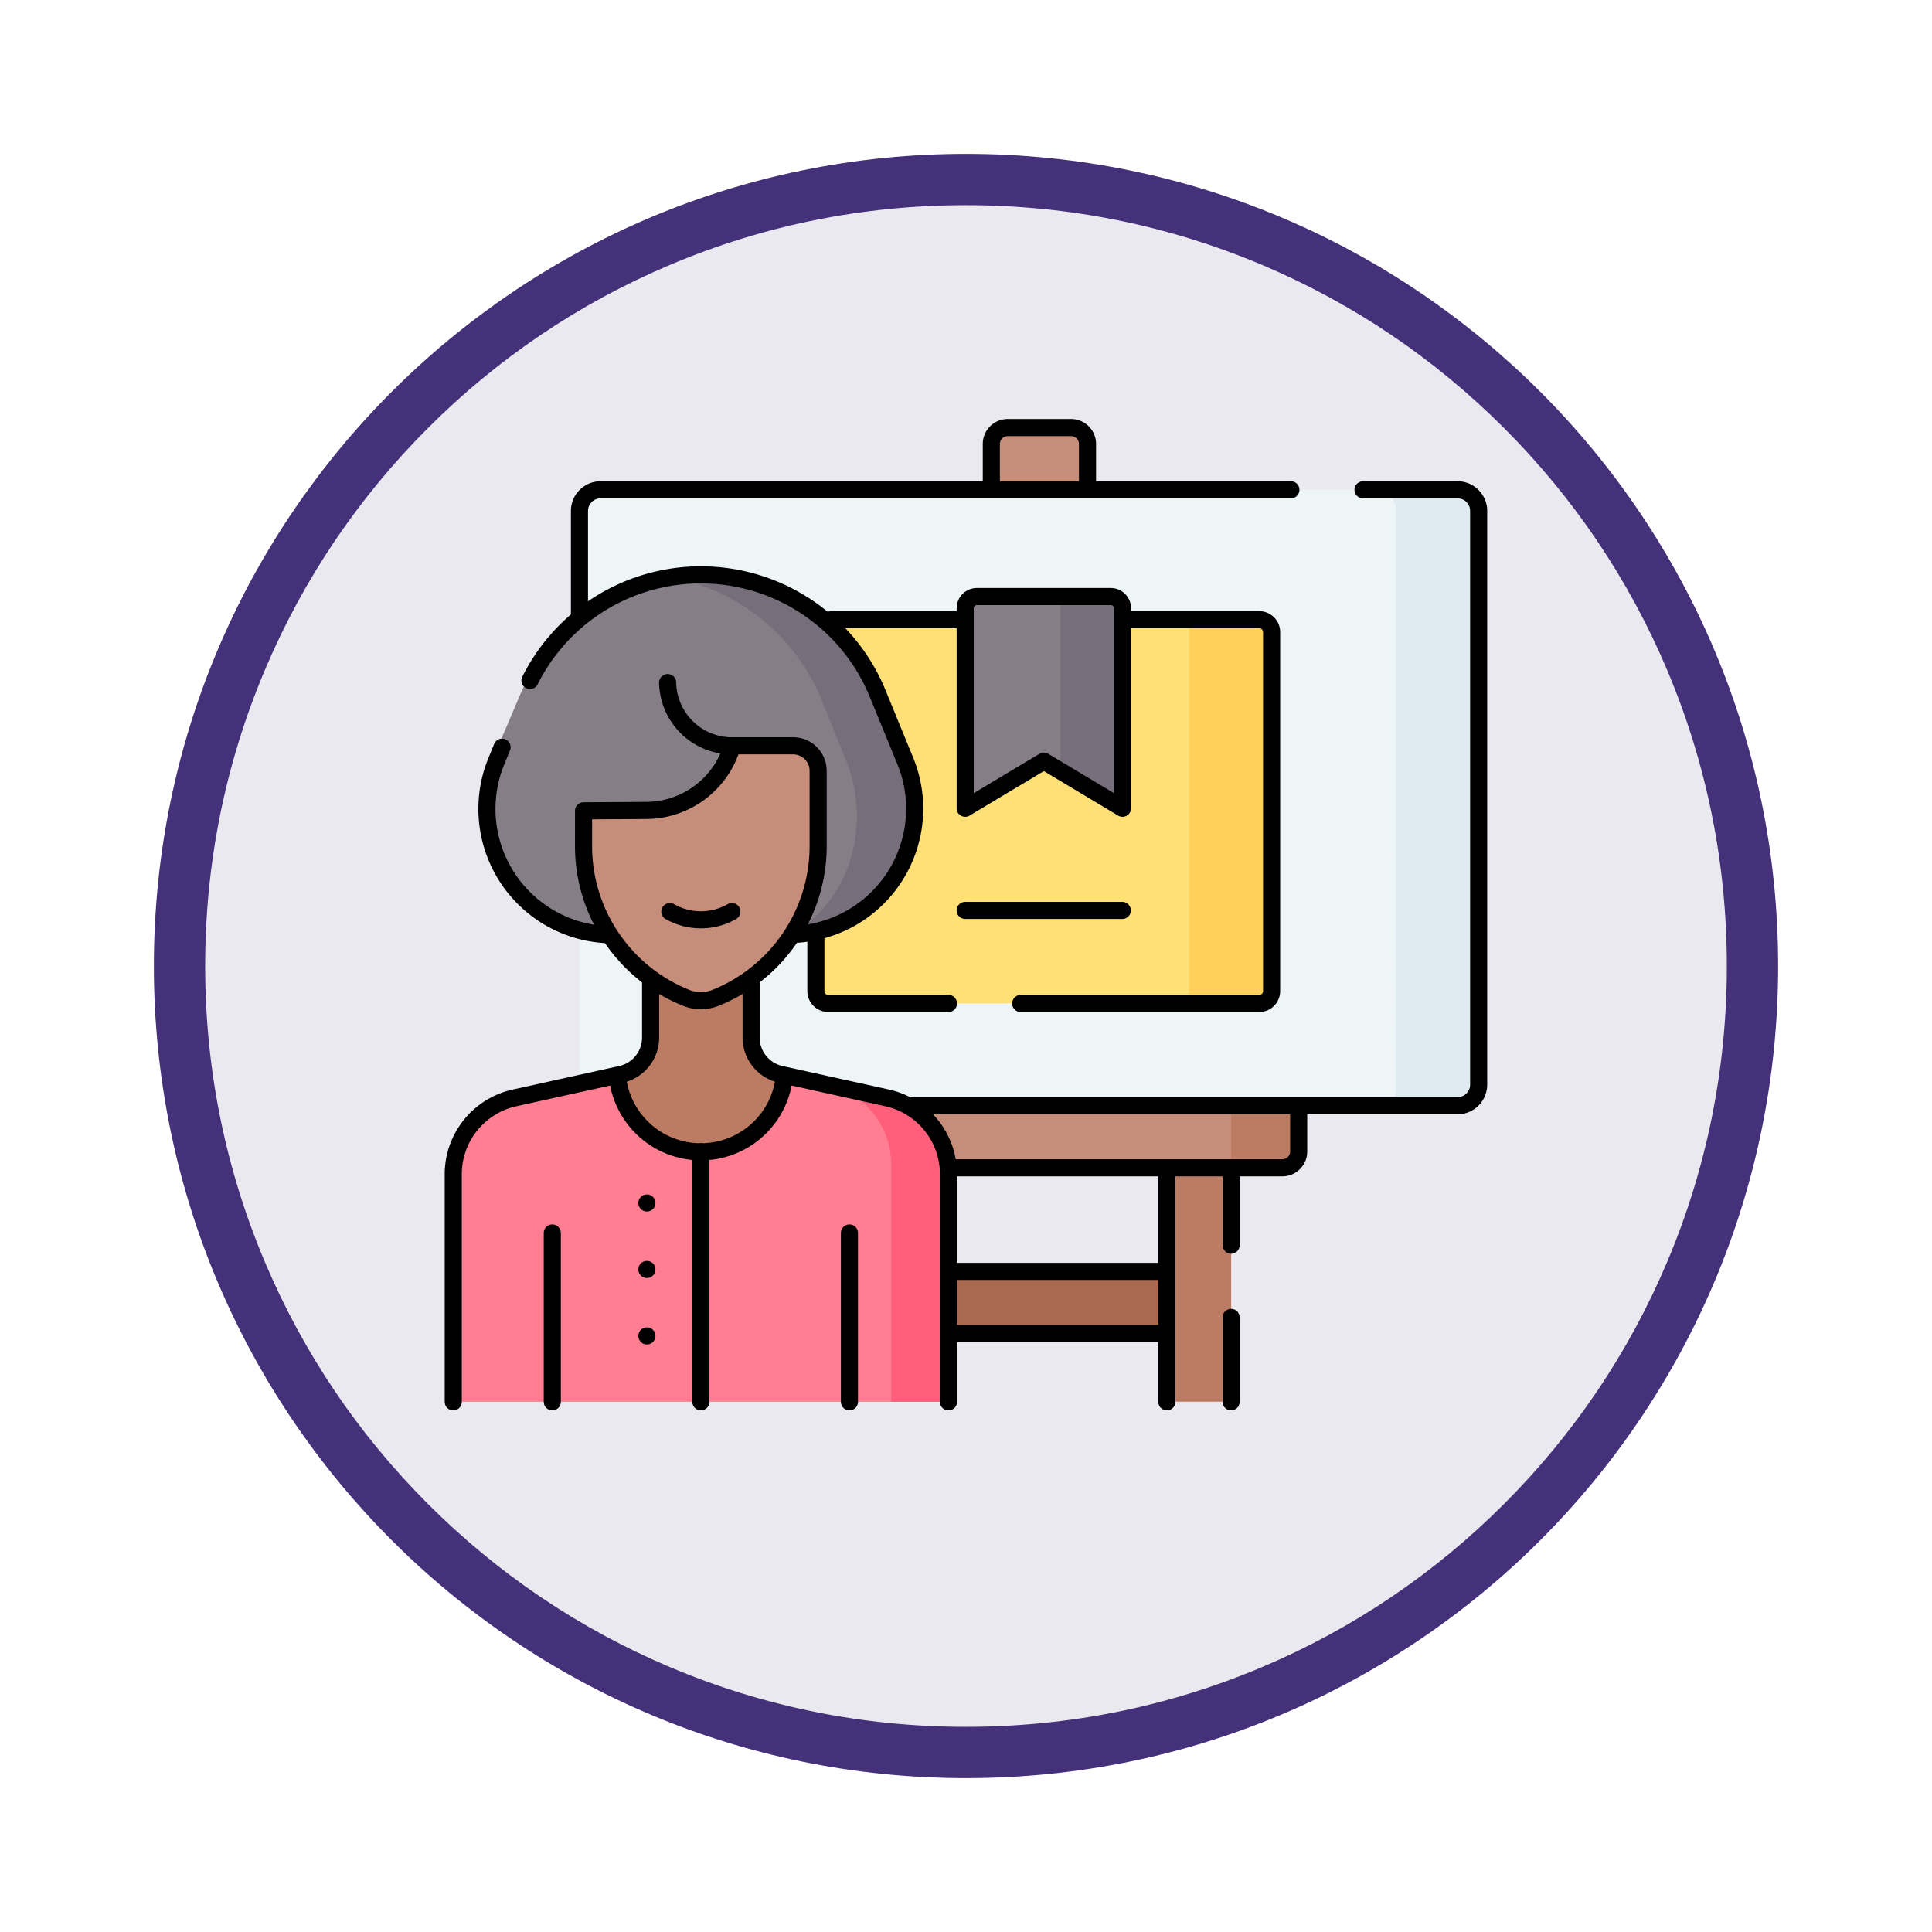 <svg xmlns="http://www.w3.org/2000/svg" xmlns:xlink="http://www.w3.org/1999/xlink" width="113" height="113" viewBox="0 0 113 113">
  <defs>
    <filter id="Trazado_982547" x="0" y="0" width="113" height="113" filterUnits="userSpaceOnUse">
      <feOffset dy="3" input="SourceAlpha"/>
      <feGaussianBlur stdDeviation="3" result="blur"/>
      <feFlood flood-opacity="0.161"/>
      <feComposite operator="in" in2="blur"/>
      <feComposite in="SourceGraphic"/>
    </filter>
  </defs>
  <g id="Grupo_1202144" data-name="Grupo 1202144" transform="translate(-5286.49 -1920.273)">
    <g id="Grupo_1176928" data-name="Grupo 1176928" transform="translate(5295.49 1926.273)">
      <g id="Grupo_1172322" data-name="Grupo 1172322" transform="translate(0 0)">
        <g id="Grupo_1164700" data-name="Grupo 1164700">
          <g id="Grupo_1160931" data-name="Grupo 1160931">
            <g id="Grupo_1160749" data-name="Grupo 1160749">
              <g id="Grupo_1158891" data-name="Grupo 1158891">
                <g id="Grupo_1157406" data-name="Grupo 1157406">
                  <g id="Grupo_1155793" data-name="Grupo 1155793">
                    <g id="Grupo_1154704" data-name="Grupo 1154704">
                      <g id="Grupo_1150790" data-name="Grupo 1150790">
                        <g id="Grupo_1154214" data-name="Grupo 1154214">
                          <g id="Grupo_1152583" data-name="Grupo 1152583">
                            <g id="Grupo_1146973" data-name="Grupo 1146973">
                              <g id="Grupo_1146954" data-name="Grupo 1146954">
                                <g transform="matrix(1, 0, 0, 1, -9, -6)" filter="url(#Trazado_982547)">
                                  <g id="Trazado_982547-2" data-name="Trazado 982547" transform="translate(9 6)" fill="#ebe9f0">
                                    <path d="M 47.5 93.5 C 41.289 93.5 35.265 92.284 29.595 89.886 C 24.118 87.569 19.198 84.252 14.973 80.027 C 10.748 75.802 7.431 70.882 5.114 65.405 C 2.716 59.735 1.5 53.711 1.5 47.5 C 1.5 41.289 2.716 35.265 5.114 29.595 C 7.431 24.118 10.748 19.198 14.973 14.973 C 19.198 10.748 24.118 7.431 29.595 5.114 C 35.265 2.716 41.289 1.5 47.5 1.5 C 53.711 1.5 59.735 2.716 65.405 5.114 C 70.882 7.431 75.802 10.748 80.027 14.973 C 84.252 19.198 87.569 24.118 89.886 29.595 C 92.284 35.265 93.5 41.289 93.5 47.5 C 93.5 53.711 92.284 59.735 89.886 65.405 C 87.569 70.882 84.252 75.802 80.027 80.027 C 75.802 84.252 70.882 87.569 65.405 89.886 C 59.735 92.284 53.711 93.5 47.5 93.5 Z" stroke="none"/>
                                    <path d="M 47.5 3 C 41.491 3 35.664 4.176 30.18 6.496 C 24.881 8.737 20.122 11.946 16.034 16.034 C 11.946 20.121 8.737 24.881 6.496 30.179 C 4.176 35.664 3 41.491 3 47.5 C 3 53.509 4.176 59.336 6.496 64.82 C 8.737 70.119 11.946 74.878 16.034 78.966 C 20.122 83.054 24.881 86.263 30.18 88.504 C 35.664 90.824 41.491 92 47.5 92 C 53.509 92 59.336 90.824 64.821 88.504 C 70.119 86.263 74.878 83.054 78.966 78.966 C 83.054 74.878 86.263 70.119 88.504 64.82 C 90.824 59.336 92 53.509 92 47.5 C 92 41.491 90.824 35.664 88.504 30.179 C 86.263 24.881 83.054 20.121 78.966 16.034 C 74.878 11.946 70.119 8.737 64.821 6.496 C 59.336 4.176 53.509 3 47.5 3 M 47.5 0 C 73.734 0 95 21.266 95 47.5 C 95 73.733 73.734 95 47.5 95 C 21.266 95 7.62939453125e-06 73.733 7.62939453125e-06 47.5 C 7.62939453125e-06 21.266 21.266 0 47.5 0 Z" stroke="none" fill="#453179"/>
                                  </g>
                                </g>
                              </g>
                            </g>
                          </g>
                        </g>
                      </g>
                    </g>
                  </g>
                </g>
              </g>
            </g>
          </g>
        </g>
      </g>
    </g>
    <g id="world_13269813" transform="translate(5305.5 1925.367)">
      <g id="Grupo_1206866" data-name="Grupo 1206866" transform="translate(7.5 19.914)">
        <g id="Grupo_1206862" data-name="Grupo 1206862" transform="translate(7.251 0)">
          <path id="Trazado_1049805" data-name="Trazado 1049805" d="M273.9,25.54h-5.626V21.108a1.194,1.194,0,0,1,1.194-1.194h3.239a1.194,1.194,0,0,1,1.194,1.194V25.54Z" transform="translate(-244.056 -19.914)" fill="#c68d7a"/>
          <path id="Trazado_1049806" data-name="Trazado 1049806" d="M219.69,432.5H201.7a.735.735,0,0,1-.735-.735v-2.9h19.459v2.9A.735.735,0,0,1,219.69,432.5Z" transform="translate(-184.869 -379.514)" fill="#aa6a51"/>
          <path id="Trazado_1049807" data-name="Trazado 1049807" d="M353.342,276.188V249.3a2.067,2.067,0,0,1,2.061-2.061h0a1.7,1.7,0,0,1,1.7,1.7v27.246a.6.6,0,0,1-.6.6h-2.552A.6.6,0,0,1,353.342,276.188Z" transform="translate(-318.856 -219.808)" fill="#bc7c63"/>
          <path id="Trazado_1049808" data-name="Trazado 1049808" d="M177.48,342.664l-2.757.241H146.887a.954.954,0,0,1-.954-.954V338h32.5v3.712A.954.954,0,0,1,177.48,342.664Z" transform="translate(-136.478 -299.611)" fill="#c68d7a"/>
          <path id="Trazado_1049809" data-name="Trazado 1049809" d="M384.491,338v4.908h3a.954.954,0,0,0,.954-.954V338Z" transform="translate(-346.246 -299.612)" fill="#bc7c63"/>
          <path id="Trazado_1049810" data-name="Trazado 1049810" d="M120.05,85.012a.845.845,0,0,1-.845.844l-4.345.241H68.851c-1.833,0-1.133-.486-1.133-1.086v-33.7a1.236,1.236,0,0,1,1.231-1.241H114.5l4.345.241a1.236,1.236,0,0,1,1.231,1.241Z" transform="translate(-67.587 -46.433)" fill="#eef5f6"/>
          <path id="Trazado_1049811" data-name="Trazado 1049811" d="M459.122,50.073h-4.828a1.236,1.236,0,0,1,1.231,1.241l-.024,33.94a.845.845,0,0,1-.845.844h4.828a.845.845,0,0,0,.845-.844l.024-33.94A1.236,1.236,0,0,0,459.122,50.073Z" transform="translate(-407.625 -46.433)" fill="#deecf1"/>
        </g>
        <g id="Grupo_1206864" data-name="Grupo 1206864" transform="translate(21.21 9.885)">
          <path id="Trazado_1049812" data-name="Trazado 1049812" d="M209.661,134.507V113.991a.723.723,0,0,0-.723-.723l-4.345-.241H183.249v21.721a.723.723,0,0,0,.723.723h20.621l4.345-.241A.723.723,0,0,0,209.661,134.507Z" transform="translate(-183.249 -111.674)" fill="#ffe077"/>
          <path id="Trazado_1049813" data-name="Trazado 1049813" d="M362.938,113.027H358.11a.723.723,0,0,1,.723.723v21a.723.723,0,0,1-.723.723h4.828a.723.723,0,0,0,.723-.723v-21A.723.723,0,0,0,362.938,113.027Z" transform="translate(-337.007 -111.674)" fill="#ffd05b"/>
          <path id="Trazado_1049814" data-name="Trazado 1049814" d="M255.6,102.5v11.06a.362.362,0,0,0,.548.31l3.861-2.317a.362.362,0,0,1,.373,0l.788.473,2.831,1.6a.362.362,0,0,0,.548-.31V102.742a.682.682,0,0,0-.682-.682l-3.138-.241H256.28A.682.682,0,0,0,255.6,102.5Z" transform="translate(-246.867 -101.819)" fill="#857e87"/>
          <g id="Grupo_1206863" data-name="Grupo 1206863" transform="translate(13.619)">
            <path id="Trazado_1049815" data-name="Trazado 1049815" d="M299.723,101.819H296.1a.682.682,0,0,1,.682.682v9.527l3.072,1.844a.362.362,0,0,0,.548-.311V102.5A.682.682,0,0,0,299.723,101.819Z" transform="translate(-296.102 -101.819)" fill="#766e7a"/>
          </g>
        </g>
        <g id="Grupo_1206865" data-name="Grupo 1206865" transform="translate(0 8.615)">
          <path id="Trazado_1049816" data-name="Trazado 1049816" d="M35.806,340.568l-2.694,12.978H8.094a.594.594,0,0,1-.594-.594V340.265a4.573,4.573,0,0,1,3.587-4.467l5.726-1.266c1.1,1.926,2.3,2.984,4.278,3.241a7.767,7.767,0,0,0,1.027.063q.4,0,.756-.029c2.131-.167,3.332-1.106,4.276-3.275l3.014.667,2.055.9A4.574,4.574,0,0,1,35.806,340.568Z" transform="translate(-7.5 -305.178)" fill="#ff7e92"/>
          <path id="Trazado_1049817" data-name="Trazado 1049817" d="M198.927,344.535v12.687a.594.594,0,0,1-.594.594h-2.76V343.975a4.745,4.745,0,0,0-3.314-4.587l3.081.68A4.573,4.573,0,0,1,198.927,344.535Z" transform="translate(-169.962 -309.448)" fill="#ff5f7a"/>
          <path id="Trazado_1049818" data-name="Trazado 1049818" d="M95.008,279.886a5.233,5.233,0,0,1-10.338,0l.5-.11a2.205,2.205,0,0,0,1.73-2.154v-5.237H92.78v5.237a2.205,2.205,0,0,0,1.73,2.154Z" transform="translate(-75.357 -250.532)" fill="#bc7c63"/>
          <path id="Trazado_1049819" data-name="Trazado 1049819" d="M46.964,107.956h0a6.016,6.016,0,0,0-.366-5.022L45.265,99.8c-1.868-4.388-5.01-7.186-9.622-7.186h0c-.577,0-1.9-.161-1.9-.161a11.635,11.635,0,0,0-8.9,7.079l-1.34,3.148a7.919,7.919,0,0,0-.146,5.812v0a7.351,7.351,0,0,0,6.869,4.912L40.8,113.39c.045,0,.087-.02.132-.021A8.09,8.09,0,0,0,46.964,107.956Z" transform="translate(-21.018 -92.317)" fill="#857e87"/>
          <path id="Trazado_1049820" data-name="Trazado 1049820" d="M126.8,107.459a7.5,7.5,0,0,1-6.817,4.914,8.026,8.026,0,0,0,3.329-4.106,8.7,8.7,0,0,0-.146-6.1l-1.334-3.286A11.85,11.85,0,0,0,112.9,91.44a11.206,11.206,0,0,1,1.762-.14,11.648,11.648,0,0,1,10.659,7.217l1.332,3.131A7.915,7.915,0,0,1,126.8,107.459Z" transform="translate(-100.183 -91.3)" fill="#766e7a"/>
          <path id="Trazado_1049821" data-name="Trazado 1049821" d="M71.115,178.194l3.22-.02a5.274,5.274,0,0,0,5.026-3.781h3.554a1.466,1.466,0,0,1,1.466,1.466v4.4a9.562,9.562,0,0,1-6.011,8.878h0a2.287,2.287,0,0,1-1.7,0h0a9.562,9.562,0,0,1-6.011-8.878v-1.608A.457.457,0,0,1,71.115,178.194Z" transform="translate(-63.039 -164.365)" fill="#c68d7a"/>
        </g>
      </g>
      <g id="Grupo_1206870" data-name="Grupo 1206870" transform="translate(7.5 19.914)">
        <g id="Grupo_1206867" data-name="Grupo 1206867" transform="translate(7.382 0)">
          <line id="Línea_1212" data-name="Línea 1212" x2="12.303" transform="translate(21.798 49.354)" fill="none" stroke="#000" stroke-linecap="round" stroke-linejoin="round" stroke-miterlimit="10" stroke-width="1"/>
          <line id="Línea_1213" data-name="Línea 1213" x1="12.223" transform="translate(21.798 52.984)" fill="none" stroke="#000" stroke-linecap="round" stroke-linejoin="round" stroke-miterlimit="10" stroke-width="1"/>
          <line id="Línea_1214" data-name="Línea 1214" y1="4.938" transform="translate(38.114 52.045)" fill="none" stroke="#000" stroke-linecap="round" stroke-linejoin="round" stroke-miterlimit="10" stroke-width="1"/>
          <line id="Línea_1215" data-name="Línea 1215" y1="4.238" transform="translate(38.114 43.583)" fill="none" stroke="#000" stroke-linecap="round" stroke-linejoin="round" stroke-miterlimit="10" stroke-width="1"/>
          <line id="Línea_1216" data-name="Línea 1216" y1="13.401" transform="translate(34.355 43.582)" fill="none" stroke="#000" stroke-linecap="round" stroke-linejoin="round" stroke-miterlimit="10" stroke-width="1"/>
          <path id="Trazado_1049822" data-name="Trazado 1049822" d="M256,50.076h5.532a1.236,1.236,0,0,1,1.231,1.241V84.859a1.237,1.237,0,0,1-1.231,1.242H229.59" transform="translate(-210.17 -46.436)" fill="none" stroke="#000" stroke-linecap="round" stroke-linejoin="round" stroke-miterlimit="10" stroke-width="1"/>
          <path id="Trazado_1049823" data-name="Trazado 1049823" d="M68.67,57.347V51.317A1.236,1.236,0,0,1,69.9,50.076H110.28" transform="translate(-68.67 -46.436)" fill="none" stroke="#000" stroke-linecap="round" stroke-linejoin="round" stroke-miterlimit="10" stroke-width="1"/>
          <path id="Trazado_1049824" data-name="Trazado 1049824" d="M268.276,23.206V20.874a.96.96,0,0,1,.96-.96h3.706a.96.96,0,0,1,.96.96v2.172" transform="translate(-244.187 -19.914)" fill="none" stroke="#000" stroke-linecap="round" stroke-linejoin="round" stroke-miterlimit="10" stroke-width="1"/>
          <path id="Trazado_1049825" data-name="Trazado 1049825" d="M269.562,351.32v2.346a.954.954,0,0,1-.954.954H249.294" transform="translate(-227.496 -311.325)" fill="none" stroke="#000" stroke-linecap="round" stroke-linejoin="round" stroke-miterlimit="10" stroke-width="1"/>
        </g>
        <g id="Grupo_1206868" data-name="Grupo 1206868" transform="translate(21.21 9.885)">
          <line id="Línea_1217" data-name="Línea 1217" x1="7.414" transform="translate(0.889 1.353)" fill="none" stroke="#000" stroke-linecap="round" stroke-linejoin="round" stroke-miterlimit="10" stroke-width="1"/>
          <path id="Trazado_1049826" data-name="Trazado 1049826" d="M288.8,113.026h7.663a.723.723,0,0,1,.723.723v21a.724.724,0,0,1-.723.724H282.51" transform="translate(-270.531 -111.674)" fill="none" stroke="#000" stroke-linecap="round" stroke-linejoin="round" stroke-miterlimit="10" stroke-width="1"/>
          <path id="Trazado_1049827" data-name="Trazado 1049827" d="M183.25,267.486v3.08a.724.724,0,0,0,.723.724h7.032" transform="translate(-183.25 -247.493)" fill="none" stroke="#000" stroke-linecap="round" stroke-linejoin="round" stroke-miterlimit="10" stroke-width="1"/>
          <path id="Trazado_1049828" data-name="Trazado 1049828" d="M255.6,102.5v11.7l4.6-2.757,4.6,2.757V102.5a.682.682,0,0,0-.682-.682H256.28A.682.682,0,0,0,255.6,102.5Z" transform="translate(-246.867 -101.819)" fill="none" stroke="#000" stroke-linecap="round" stroke-linejoin="round" stroke-miterlimit="10" stroke-width="1"/>
          <line id="Línea_1218" data-name="Línea 1218" x2="9.191" transform="translate(8.731 18.356)" fill="none" stroke="#000" stroke-linecap="round" stroke-linejoin="round" stroke-miterlimit="10" stroke-width="1"/>
        </g>
        <g id="Grupo_1206869" data-name="Grupo 1206869" transform="translate(0 8.615)">
          <path id="Trazado_1049829" data-name="Trazado 1049829" d="M24.716,174.816l-.337.822a7.36,7.36,0,0,0-.065,5.414v0a7.362,7.362,0,0,0,6.492,4.726" transform="translate(-21.86 -164.737)" fill="none" stroke="#000" stroke-linecap="round" stroke-linejoin="round" stroke-miterlimit="10" stroke-width="1"/>
          <path id="Trazado_1049830" data-name="Trazado 1049830" d="M44.68,97.476a11.173,11.173,0,0,1,20.335.758l1.617,3.945a7.36,7.36,0,0,1-6.372,10.137" transform="translate(-40.193 -91.296)" fill="none" stroke="#000" stroke-linecap="round" stroke-linejoin="round" stroke-miterlimit="10" stroke-width="1"/>
          <path id="Trazado_1049831" data-name="Trazado 1049831" d="M19.042,288.953v3.208a2.206,2.206,0,0,1-1.73,2.154l-6.225,1.375A4.573,4.573,0,0,0,7.5,300.156v13.312" transform="translate(-7.5 -265.099)" fill="none" stroke="#000" stroke-linecap="round" stroke-linejoin="round" stroke-miterlimit="10" stroke-width="1"/>
          <path id="Trazado_1049832" data-name="Trazado 1049832" d="M163.414,313.468V300.156a4.573,4.573,0,0,0-3.587-4.466l-6.225-1.375a2.206,2.206,0,0,1-1.73-2.154v-3.208" transform="translate(-134.449 -265.099)" fill="none" stroke="#000" stroke-linecap="round" stroke-linejoin="round" stroke-miterlimit="10" stroke-width="1"/>
          <line id="Línea_1219" data-name="Línea 1219" transform="translate(11.326 36.737)" fill="none" stroke="#000" stroke-linecap="round" stroke-linejoin="round" stroke-miterlimit="10" stroke-width="1"/>
          <line id="Línea_1220" data-name="Línea 1220" transform="translate(11.326 40.625)" fill="none" stroke="#000" stroke-linecap="round" stroke-linejoin="round" stroke-miterlimit="10" stroke-width="1"/>
          <line id="Línea_1221" data-name="Línea 1221" transform="translate(11.326 44.513)" fill="none" stroke="#000" stroke-linecap="round" stroke-linejoin="round" stroke-miterlimit="10" stroke-width="1"/>
          <path id="Trazado_1049833" data-name="Trazado 1049833" d="M70.661,177.948l3.674-.022a5.274,5.274,0,0,0,5.026-3.781h3.554a1.466,1.466,0,0,1,1.466,1.466v4.4a9.562,9.562,0,0,1-6.011,8.878h0a2.287,2.287,0,0,1-1.7,0h0a9.562,9.562,0,0,1-6.011-8.878Z" transform="translate(-63.039 -164.147)" fill="none" stroke="#000" stroke-linecap="round" stroke-linejoin="round" stroke-miterlimit="10" stroke-width="1"/>
          <path id="Trazado_1049834" data-name="Trazado 1049834" d="M112.471,254.489a3.663,3.663,0,0,0,3.629,0" transform="translate(-99.803 -234.794)" fill="none" stroke="#000" stroke-linecap="round" stroke-linejoin="round" stroke-miterlimit="10" stroke-width="1"/>
          <path id="Trazado_1049835" data-name="Trazado 1049835" d="M111.391,143.511a3.773,3.773,0,0,0,3.785,3.7" transform="translate(-98.853 -137.21)" fill="none" stroke="#000" stroke-linecap="round" stroke-linejoin="round" stroke-miterlimit="10" stroke-width="1"/>
          <path id="Trazado_1049836" data-name="Trazado 1049836" d="M96.853,334.432a4.908,4.908,0,0,1-9.759.044" transform="translate(-77.488 -305.09)" fill="none" stroke="#000" stroke-linecap="round" stroke-linejoin="round" stroke-miterlimit="10" stroke-width="1"/>
          <line id="Línea_1222" data-name="Línea 1222" y2="14.625" transform="translate(14.483 33.743)" fill="none" stroke="#000" stroke-linecap="round" stroke-linejoin="round" stroke-miterlimit="10" stroke-width="1"/>
          <line id="Línea_1223" data-name="Línea 1223" y1="9.877" transform="translate(23.172 38.492)" fill="none" stroke="#000" stroke-linecap="round" stroke-linejoin="round" stroke-miterlimit="10" stroke-width="1"/>
          <line id="Línea_1224" data-name="Línea 1224" y1="9.877" transform="translate(5.793 38.492)" fill="none" stroke="#000" stroke-linecap="round" stroke-linejoin="round" stroke-miterlimit="10" stroke-width="1"/>
        </g>
      </g>
    </g>
  </g>
</svg>
